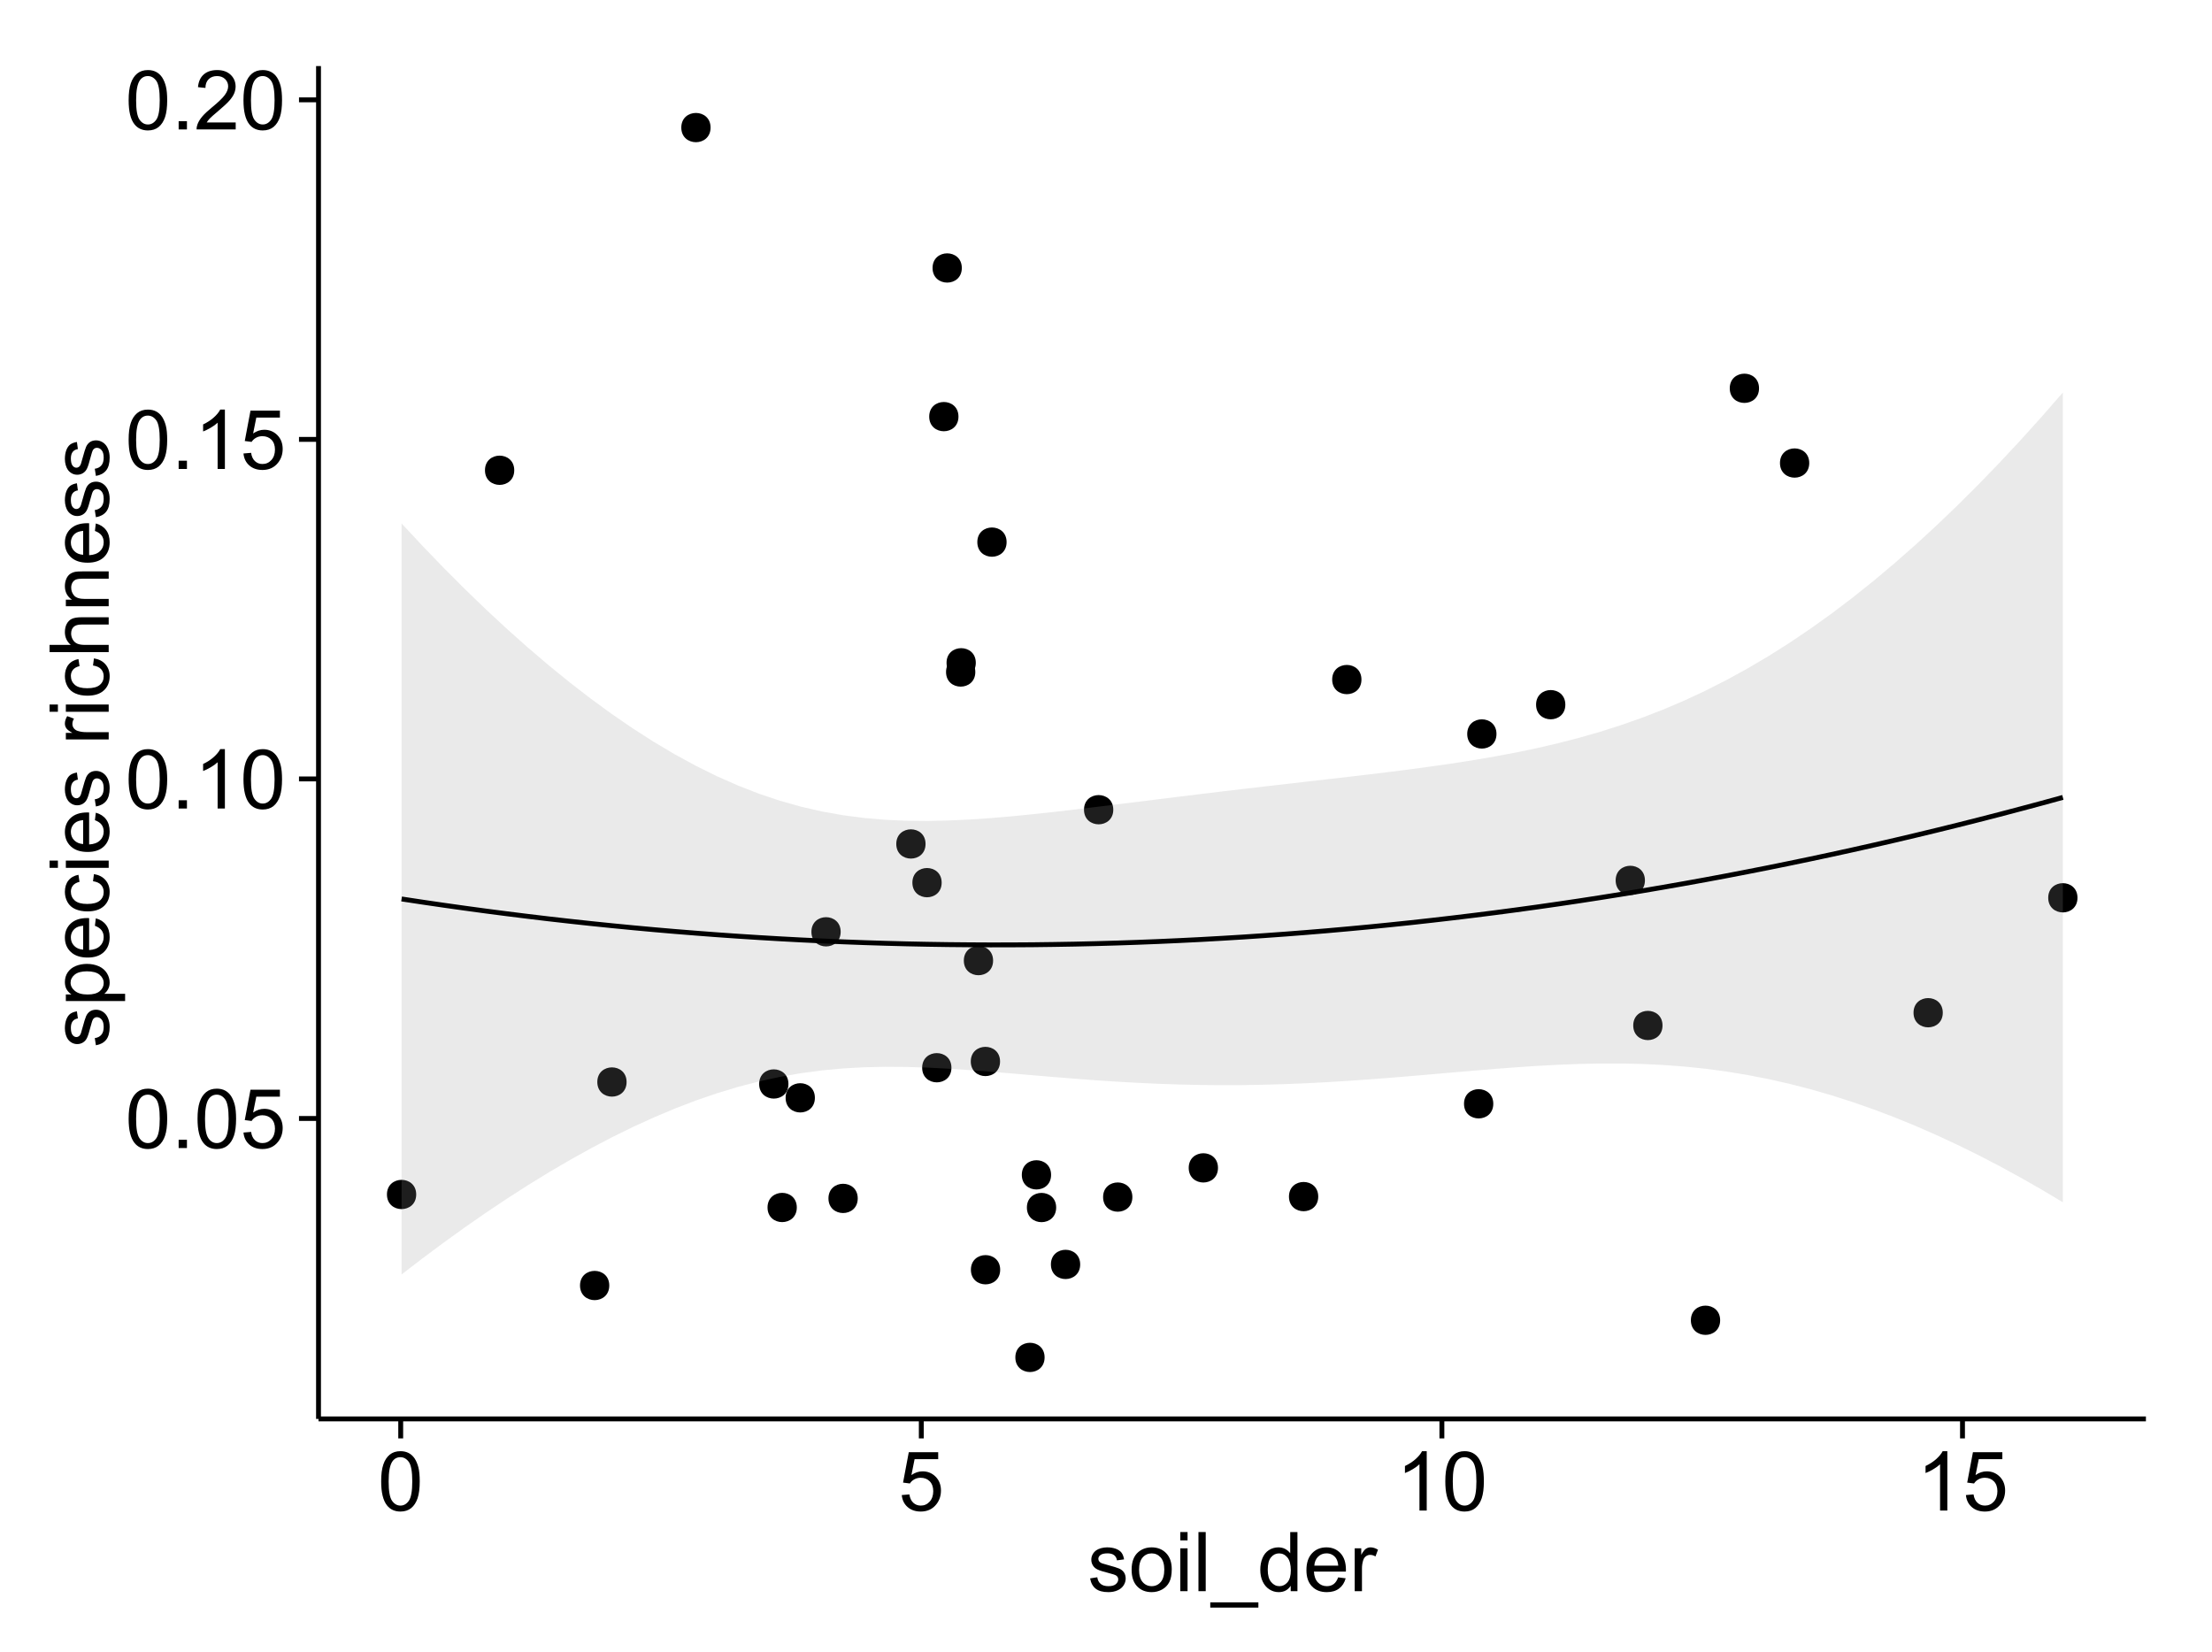 <?xml version="1.0" encoding="UTF-8"?>
<svg xmlns="http://www.w3.org/2000/svg" xmlns:xlink="http://www.w3.org/1999/xlink" width="482pt" height="360pt" viewBox="0 0 482 360" version="1.1">
<defs>
<g>
<symbol overflow="visible" id="glyph0-0">
<path style="stroke:none;" d="M 0.746 -6.355 C 0.742 -7.875 0.898 -9.102 1.215 -10.031 C 1.527 -10.961 1.996 -11.676 2.613 -12.18 C 3.23 -12.684 4.008 -12.938 4.949 -12.938 C 5.637 -12.938 6.242 -12.797 6.766 -12.52 C 7.285 -12.238 7.715 -11.836 8.059 -11.316 C 8.395 -10.789 8.664 -10.152 8.859 -9.398 C 9.051 -8.645 9.145 -7.629 9.148 -6.355 C 9.145 -4.84 8.992 -3.617 8.684 -2.691 C 8.371 -1.762 7.906 -1.047 7.289 -0.539 C 6.672 -0.035 5.891 0.215 4.949 0.219 C 3.703 0.215 2.727 -0.227 2.023 -1.117 C 1.168 -2.188 0.742 -3.934 0.746 -6.355 Z M 2.375 -6.355 C 2.371 -4.234 2.621 -2.824 3.117 -2.129 C 3.609 -1.426 4.219 -1.078 4.949 -1.082 C 5.672 -1.078 6.281 -1.43 6.781 -2.137 C 7.273 -2.836 7.523 -4.242 7.523 -6.355 C 7.523 -8.473 7.273 -9.883 6.781 -10.582 C 6.281 -11.277 5.664 -11.625 4.93 -11.629 C 4.199 -11.625 3.621 -11.316 3.191 -10.703 C 2.645 -9.918 2.371 -8.469 2.375 -6.355 Z M 2.375 -6.355 "/>
</symbol>
<symbol overflow="visible" id="glyph0-1">
<path style="stroke:none;" d="M 1.633 0 L 1.633 -1.801 L 3.438 -1.801 L 3.438 0 Z M 1.633 0 "/>
</symbol>
<symbol overflow="visible" id="glyph0-2">
<path style="stroke:none;" d="M 0.746 -3.375 L 2.406 -3.516 C 2.527 -2.707 2.812 -2.098 3.266 -1.691 C 3.711 -1.281 4.254 -1.078 4.887 -1.082 C 5.648 -1.078 6.293 -1.363 6.82 -1.941 C 7.344 -2.512 7.605 -3.273 7.609 -4.227 C 7.605 -5.125 7.352 -5.84 6.848 -6.363 C 6.34 -6.883 5.676 -7.141 4.859 -7.145 C 4.344 -7.141 3.887 -7.027 3.48 -6.797 C 3.07 -6.566 2.746 -6.266 2.516 -5.898 L 1.027 -6.09 L 2.277 -12.711 L 8.684 -12.711 L 8.684 -11.195 L 3.543 -11.195 L 2.848 -7.734 C 3.621 -8.273 4.43 -8.543 5.281 -8.543 C 6.402 -8.543 7.352 -8.152 8.129 -7.371 C 8.898 -6.59 9.285 -5.586 9.289 -4.367 C 9.285 -3.195 8.945 -2.188 8.27 -1.344 C 7.441 -0.301 6.316 0.215 4.887 0.219 C 3.715 0.215 2.758 -0.109 2.016 -0.766 C 1.273 -1.418 0.848 -2.289 0.746 -3.375 Z M 0.746 -3.375 "/>
</symbol>
<symbol overflow="visible" id="glyph0-3">
<path style="stroke:none;" d="M 6.707 0 L 5.125 0 L 5.125 -10.082 C 4.742 -9.715 4.242 -9.352 3.625 -8.988 C 3.004 -8.625 2.449 -8.352 1.961 -8.172 L 1.961 -9.703 C 2.844 -10.117 3.617 -10.621 4.281 -11.215 C 4.941 -11.805 5.41 -12.379 5.688 -12.938 L 6.707 -12.938 Z M 6.707 0 "/>
</symbol>
<symbol overflow="visible" id="glyph0-4">
<path style="stroke:none;" d="M 9.062 -1.52 L 9.062 0 L 0.547 0 C 0.531 -0.379 0.594 -0.742 0.73 -1.098 C 0.945 -1.676 1.293 -2.25 1.77 -2.812 C 2.246 -3.375 2.934 -4.023 3.84 -4.766 C 5.238 -5.906 6.188 -6.816 6.68 -7.492 C 7.172 -8.16 7.418 -8.793 7.418 -9.395 C 7.418 -10.02 7.191 -10.551 6.746 -10.98 C 6.293 -11.41 5.711 -11.625 4.992 -11.629 C 4.23 -11.625 3.621 -11.395 3.164 -10.941 C 2.703 -10.48 2.469 -9.848 2.469 -9.043 L 0.844 -9.211 C 0.953 -10.422 1.371 -11.344 2.102 -11.984 C 2.824 -12.617 3.801 -12.938 5.027 -12.938 C 6.262 -12.938 7.238 -12.594 7.961 -11.91 C 8.68 -11.223 9.039 -10.371 9.043 -9.359 C 9.039 -8.84 8.934 -8.336 8.727 -7.84 C 8.512 -7.34 8.164 -6.812 7.676 -6.266 C 7.188 -5.711 6.375 -4.957 5.238 -4 C 4.285 -3.199 3.676 -2.66 3.41 -2.379 C 3.141 -2.094 2.918 -1.805 2.742 -1.52 Z M 9.062 -1.52 "/>
</symbol>
<symbol overflow="visible" id="glyph0-5">
<path style="stroke:none;" d="M 0.555 -2.785 L 2.117 -3.031 C 2.203 -2.402 2.449 -1.922 2.852 -1.59 C 3.25 -1.254 3.812 -1.09 4.535 -1.09 C 5.262 -1.09 5.801 -1.234 6.152 -1.531 C 6.504 -1.824 6.68 -2.172 6.68 -2.574 C 6.68 -2.926 6.523 -3.207 6.215 -3.418 C 5.996 -3.555 5.457 -3.734 4.598 -3.953 C 3.434 -4.246 2.629 -4.5 2.184 -4.715 C 1.734 -4.926 1.395 -5.223 1.164 -5.602 C 0.93 -5.98 0.812 -6.398 0.816 -6.855 C 0.812 -7.27 0.91 -7.652 1.102 -8.012 C 1.293 -8.363 1.551 -8.66 1.883 -8.895 C 2.125 -9.074 2.461 -9.227 2.887 -9.355 C 3.309 -9.48 3.766 -9.543 4.254 -9.547 C 4.984 -9.543 5.625 -9.438 6.184 -9.23 C 6.734 -9.016 7.145 -8.73 7.41 -8.371 C 7.672 -8.008 7.852 -7.527 7.953 -6.926 L 6.406 -6.715 C 6.332 -7.195 6.129 -7.57 5.793 -7.84 C 5.453 -8.105 4.977 -8.238 4.367 -8.242 C 3.637 -8.238 3.121 -8.117 2.812 -7.883 C 2.5 -7.641 2.344 -7.359 2.348 -7.039 C 2.344 -6.832 2.406 -6.648 2.539 -6.484 C 2.664 -6.312 2.867 -6.172 3.148 -6.062 C 3.301 -6.004 3.766 -5.871 4.543 -5.66 C 5.66 -5.359 6.441 -5.113 6.887 -4.926 C 7.324 -4.734 7.672 -4.457 7.926 -4.094 C 8.176 -3.73 8.301 -3.281 8.305 -2.742 C 8.301 -2.215 8.148 -1.719 7.844 -1.254 C 7.535 -0.785 7.09 -0.422 6.512 -0.172 C 5.926 0.086 5.27 0.211 4.543 0.211 C 3.328 0.211 2.406 -0.039 1.77 -0.543 C 1.133 -1.047 0.727 -1.793 0.555 -2.785 Z M 0.555 -2.785 "/>
</symbol>
<symbol overflow="visible" id="glyph0-6">
<path style="stroke:none;" d="M 0.598 -4.668 C 0.598 -6.391 1.078 -7.672 2.039 -8.508 C 2.84 -9.199 3.816 -9.543 4.977 -9.547 C 6.254 -9.543 7.305 -9.125 8.121 -8.285 C 8.934 -7.441 9.34 -6.277 9.344 -4.797 C 9.34 -3.594 9.16 -2.648 8.801 -1.961 C 8.441 -1.27 7.914 -0.734 7.227 -0.359 C 6.535 0.023 5.785 0.211 4.977 0.211 C 3.664 0.211 2.609 -0.207 1.805 -1.047 C 1 -1.883 0.598 -3.09 0.598 -4.668 Z M 2.223 -4.668 C 2.219 -3.469 2.48 -2.574 3.004 -1.98 C 3.523 -1.387 4.18 -1.09 4.977 -1.09 C 5.758 -1.09 6.41 -1.387 6.934 -1.984 C 7.453 -2.582 7.715 -3.492 7.719 -4.719 C 7.715 -5.871 7.453 -6.746 6.93 -7.344 C 6.402 -7.934 5.75 -8.23 4.977 -8.234 C 4.18 -8.23 3.523 -7.938 3.004 -7.348 C 2.48 -6.754 2.219 -5.859 2.223 -4.668 Z M 2.223 -4.668 "/>
</symbol>
<symbol overflow="visible" id="glyph0-7">
<path style="stroke:none;" d="M 1.195 -11.066 L 1.195 -12.883 L 2.777 -12.883 L 2.777 -11.066 Z M 1.195 0 L 1.195 -9.336 L 2.777 -9.336 L 2.777 0 Z M 1.195 0 "/>
</symbol>
<symbol overflow="visible" id="glyph0-8">
<path style="stroke:none;" d="M 1.152 0 L 1.152 -12.883 L 2.734 -12.883 L 2.734 0 Z M 1.152 0 "/>
</symbol>
<symbol overflow="visible" id="glyph0-9">
<path style="stroke:none;" d="M -0.273 3.578 L -0.273 2.434 L 10.211 2.434 L 10.211 3.578 Z M -0.273 3.578 "/>
</symbol>
<symbol overflow="visible" id="glyph0-10">
<path style="stroke:none;" d="M 7.242 0 L 7.242 -1.18 C 6.648 -0.25 5.777 0.211 4.633 0.211 C 3.887 0.211 3.203 0.008 2.578 -0.402 C 1.953 -0.812 1.469 -1.387 1.129 -2.121 C 0.785 -2.855 0.613 -3.699 0.617 -4.656 C 0.613 -5.586 0.77 -6.43 1.082 -7.191 C 1.391 -7.949 1.855 -8.531 2.477 -8.938 C 3.098 -9.34 3.793 -9.543 4.562 -9.547 C 5.121 -9.543 5.621 -9.426 6.062 -9.188 C 6.5 -8.949 6.859 -8.641 7.137 -8.262 L 7.137 -12.883 L 8.711 -12.883 L 8.711 0 Z M 2.242 -4.656 C 2.238 -3.461 2.488 -2.566 2.996 -1.977 C 3.496 -1.383 4.094 -1.09 4.781 -1.09 C 5.473 -1.09 6.059 -1.371 6.543 -1.938 C 7.023 -2.5 7.266 -3.363 7.27 -4.527 C 7.266 -5.801 7.02 -6.738 6.531 -7.336 C 6.035 -7.934 5.43 -8.23 4.711 -8.234 C 4.008 -8.23 3.418 -7.945 2.949 -7.371 C 2.473 -6.797 2.238 -5.891 2.242 -4.656 Z M 2.242 -4.656 "/>
</symbol>
<symbol overflow="visible" id="glyph0-11">
<path style="stroke:none;" d="M 7.578 -3.008 L 9.211 -2.805 C 8.953 -1.848 8.473 -1.105 7.777 -0.578 C 7.078 -0.051 6.188 0.211 5.105 0.211 C 3.738 0.211 2.656 -0.207 1.859 -1.051 C 1.055 -1.887 0.656 -3.066 0.66 -4.586 C 0.656 -6.156 1.059 -7.375 1.871 -8.246 C 2.676 -9.109 3.727 -9.543 5.02 -9.547 C 6.266 -9.543 7.285 -9.117 8.078 -8.27 C 8.867 -7.418 9.262 -6.223 9.266 -4.684 C 9.262 -4.586 9.258 -4.445 9.254 -4.262 L 2.293 -4.262 C 2.348 -3.234 2.641 -2.449 3.164 -1.906 C 3.684 -1.359 4.332 -1.09 5.117 -1.09 C 5.691 -1.09 6.188 -1.242 6.598 -1.547 C 7.008 -1.852 7.332 -2.336 7.578 -3.008 Z M 2.383 -5.562 L 7.594 -5.562 C 7.523 -6.344 7.324 -6.934 6.996 -7.328 C 6.492 -7.934 5.836 -8.238 5.035 -8.242 C 4.305 -8.238 3.695 -7.996 3.203 -7.512 C 2.707 -7.027 2.434 -6.375 2.383 -5.562 Z M 2.383 -5.562 "/>
</symbol>
<symbol overflow="visible" id="glyph0-12">
<path style="stroke:none;" d="M 1.168 0 L 1.168 -9.336 L 2.594 -9.336 L 2.594 -7.918 C 2.953 -8.578 3.289 -9.016 3.598 -9.23 C 3.906 -9.438 4.242 -9.543 4.613 -9.547 C 5.145 -9.543 5.688 -9.375 6.242 -9.035 L 5.695 -7.566 C 5.309 -7.793 4.922 -7.91 4.535 -7.91 C 4.188 -7.91 3.875 -7.805 3.602 -7.598 C 3.324 -7.387 3.129 -7.098 3.016 -6.734 C 2.836 -6.168 2.746 -5.555 2.75 -4.887 L 2.75 0 Z M 1.168 0 "/>
</symbol>
<symbol overflow="visible" id="glyph1-0">
<path style="stroke:none;" d="M -2.785 -0.555 L -3.031 -2.117 C -2.402 -2.203 -1.922 -2.449 -1.59 -2.852 C -1.254 -3.25 -1.09 -3.812 -1.09 -4.535 C -1.09 -5.262 -1.234 -5.801 -1.531 -6.152 C -1.824 -6.504 -2.172 -6.68 -2.574 -6.68 C -2.926 -6.68 -3.207 -6.523 -3.418 -6.215 C -3.555 -5.996 -3.734 -5.457 -3.953 -4.598 C -4.246 -3.434 -4.5 -2.629 -4.715 -2.184 C -4.926 -1.734 -5.223 -1.395 -5.602 -1.164 C -5.98 -0.93 -6.398 -0.812 -6.855 -0.816 C -7.27 -0.812 -7.652 -0.91 -8.012 -1.102 C -8.363 -1.293 -8.66 -1.551 -8.895 -1.883 C -9.074 -2.125 -9.227 -2.461 -9.355 -2.887 C -9.48 -3.309 -9.543 -3.766 -9.547 -4.254 C -9.543 -4.984 -9.438 -5.625 -9.23 -6.184 C -9.016 -6.734 -8.73 -7.145 -8.371 -7.41 C -8.008 -7.672 -7.527 -7.852 -6.926 -7.953 L -6.715 -6.406 C -7.195 -6.332 -7.57 -6.129 -7.84 -5.797 C -8.105 -5.457 -8.238 -4.98 -8.242 -4.367 C -8.238 -3.637 -8.117 -3.121 -7.883 -2.812 C -7.641 -2.5 -7.359 -2.344 -7.039 -2.348 C -6.832 -2.344 -6.648 -2.406 -6.484 -2.539 C -6.312 -2.664 -6.172 -2.867 -6.062 -3.148 C -6.004 -3.301 -5.871 -3.766 -5.66 -4.543 C -5.359 -5.66 -5.113 -6.441 -4.926 -6.887 C -4.734 -7.324 -4.457 -7.672 -4.094 -7.926 C -3.73 -8.176 -3.281 -8.301 -2.742 -8.305 C -2.211 -8.301 -1.711 -8.148 -1.25 -7.844 C -0.781 -7.535 -0.422 -7.09 -0.172 -6.512 C 0.086 -5.926 0.211 -5.27 0.211 -4.543 C 0.211 -3.328 -0.039 -2.406 -0.543 -1.77 C -1.047 -1.133 -1.793 -0.727 -2.785 -0.555 Z M -2.785 -0.555 "/>
</symbol>
<symbol overflow="visible" id="glyph1-1">
<path style="stroke:none;" d="M 3.578 -1.188 L -9.336 -1.188 L -9.336 -2.629 L -8.121 -2.629 C -8.594 -2.965 -8.949 -3.348 -9.188 -3.777 C -9.426 -4.203 -9.543 -4.723 -9.547 -5.336 C -9.543 -6.129 -9.34 -6.832 -8.93 -7.445 C -8.516 -8.051 -7.934 -8.512 -7.191 -8.824 C -6.441 -9.133 -5.625 -9.285 -4.738 -9.289 C -3.781 -9.285 -2.922 -9.113 -2.156 -8.773 C -1.391 -8.43 -0.805 -7.934 -0.398 -7.281 C 0.008 -6.625 0.211 -5.938 0.211 -5.219 C 0.211 -4.691 0.102 -4.219 -0.121 -3.801 C -0.344 -3.379 -0.625 -3.035 -0.965 -2.77 L 3.578 -2.77 Z M -4.613 -2.621 C -3.41 -2.613 -2.523 -2.855 -1.949 -3.348 C -1.375 -3.832 -1.09 -4.422 -1.09 -5.117 C -1.09 -5.816 -1.387 -6.418 -1.98 -6.922 C -2.574 -7.418 -3.496 -7.668 -4.746 -7.672 C -5.934 -7.668 -6.824 -7.426 -7.418 -6.938 C -8.008 -6.449 -8.301 -5.863 -8.305 -5.188 C -8.301 -4.508 -7.988 -3.914 -7.359 -3.398 C -6.727 -2.879 -5.809 -2.617 -4.613 -2.621 Z M -4.613 -2.621 "/>
</symbol>
<symbol overflow="visible" id="glyph1-2">
<path style="stroke:none;" d="M -3.004 -7.578 L -2.805 -9.211 C -1.848 -8.953 -1.105 -8.473 -0.578 -7.777 C -0.051 -7.078 0.211 -6.188 0.211 -5.105 C 0.211 -3.738 -0.207 -2.656 -1.051 -1.859 C -1.887 -1.055 -3.066 -0.656 -4.586 -0.66 C -6.156 -0.656 -7.375 -1.059 -8.246 -1.871 C -9.109 -2.676 -9.543 -3.727 -9.547 -5.02 C -9.543 -6.266 -9.117 -7.285 -8.27 -8.078 C -7.418 -8.867 -6.223 -9.262 -4.684 -9.266 C -4.586 -9.262 -4.445 -9.258 -4.262 -9.254 L -4.262 -2.293 C -3.234 -2.348 -2.449 -2.641 -1.906 -3.164 C -1.359 -3.684 -1.09 -4.332 -1.09 -5.117 C -1.09 -5.691 -1.242 -6.188 -1.547 -6.598 C -1.852 -7.008 -2.336 -7.332 -3.004 -7.578 Z M -5.562 -2.383 L -5.562 -7.594 C -6.344 -7.523 -6.934 -7.324 -7.328 -6.996 C -7.934 -6.492 -8.238 -5.836 -8.242 -5.035 C -8.238 -4.305 -7.996 -3.695 -7.512 -3.203 C -7.027 -2.707 -6.375 -2.434 -5.562 -2.383 Z M -5.562 -2.383 "/>
</symbol>
<symbol overflow="visible" id="glyph1-3">
<path style="stroke:none;" d="M -3.418 -7.277 L -3.215 -8.832 C -2.141 -8.66 -1.301 -8.227 -0.699 -7.527 C -0.09 -6.824 0.211 -5.965 0.211 -4.949 C 0.211 -3.668 -0.203 -2.641 -1.039 -1.867 C -1.871 -1.09 -3.07 -0.703 -4.633 -0.703 C -5.637 -0.703 -6.52 -0.867 -7.277 -1.203 C -8.031 -1.535 -8.598 -2.047 -8.977 -2.73 C -9.355 -3.41 -9.543 -4.152 -9.547 -4.957 C -9.543 -5.969 -9.289 -6.797 -8.777 -7.441 C -8.262 -8.086 -7.531 -8.5 -6.59 -8.684 L -6.355 -7.145 C -6.98 -6.996 -7.453 -6.738 -7.77 -6.367 C -8.082 -5.992 -8.238 -5.543 -8.242 -5.02 C -8.238 -4.219 -7.953 -3.57 -7.387 -3.074 C -6.812 -2.574 -5.91 -2.324 -4.676 -2.328 C -3.422 -2.324 -2.508 -2.566 -1.941 -3.047 C -1.371 -3.527 -1.09 -4.152 -1.09 -4.93 C -1.09 -5.547 -1.277 -6.066 -1.66 -6.484 C -2.035 -6.898 -2.621 -7.164 -3.418 -7.277 Z M -3.418 -7.277 "/>
</symbol>
<symbol overflow="visible" id="glyph1-4">
<path style="stroke:none;" d="M -11.066 -1.195 L -12.883 -1.195 L -12.883 -2.777 L -11.066 -2.777 Z M 0 -1.195 L -9.336 -1.195 L -9.336 -2.777 L 0 -2.777 Z M 0 -1.195 "/>
</symbol>
<symbol overflow="visible" id="glyph1-5">
<path style="stroke:none;" d=""/>
</symbol>
<symbol overflow="visible" id="glyph1-6">
<path style="stroke:none;" d="M 0 -1.168 L -9.336 -1.168 L -9.336 -2.594 L -7.918 -2.594 C -8.578 -2.953 -9.016 -3.289 -9.23 -3.598 C -9.438 -3.906 -9.543 -4.242 -9.547 -4.613 C -9.543 -5.145 -9.375 -5.688 -9.035 -6.242 L -7.566 -5.695 C -7.793 -5.309 -7.91 -4.922 -7.91 -4.535 C -7.91 -4.188 -7.805 -3.875 -7.598 -3.602 C -7.387 -3.324 -7.098 -3.129 -6.734 -3.016 C -6.168 -2.836 -5.555 -2.746 -4.887 -2.75 L 0 -2.75 Z M 0 -1.168 "/>
</symbol>
<symbol overflow="visible" id="glyph1-7">
<path style="stroke:none;" d="M 0 -1.188 L -12.883 -1.188 L -12.883 -2.77 L -8.262 -2.77 C -9.117 -3.504 -9.543 -4.434 -9.547 -5.562 C -9.543 -6.25 -9.406 -6.852 -9.137 -7.363 C -8.859 -7.871 -8.484 -8.234 -8.004 -8.457 C -7.523 -8.676 -6.824 -8.789 -5.914 -8.789 L 0 -8.789 L 0 -7.207 L -5.914 -7.207 C -6.703 -7.207 -7.281 -7.035 -7.641 -6.691 C -8 -6.348 -8.18 -5.863 -8.184 -5.238 C -8.18 -4.77 -8.059 -4.328 -7.816 -3.914 C -7.574 -3.5 -7.242 -3.203 -6.828 -3.031 C -6.406 -2.852 -5.832 -2.766 -5.105 -2.77 L 0 -2.77 Z M 0 -1.188 "/>
</symbol>
<symbol overflow="visible" id="glyph1-8">
<path style="stroke:none;" d="M 0 -1.188 L -9.336 -1.188 L -9.336 -2.609 L -8.008 -2.609 C -9.031 -3.293 -9.543 -4.285 -9.547 -5.582 C -9.543 -6.141 -9.441 -6.656 -9.242 -7.133 C -9.035 -7.602 -8.77 -7.957 -8.445 -8.191 C -8.113 -8.426 -7.727 -8.59 -7.277 -8.684 C -6.98 -8.742 -6.465 -8.77 -5.738 -8.773 L 0 -8.773 L 0 -7.188 L -5.68 -7.188 C -6.32 -7.184 -6.801 -7.121 -7.121 -7.004 C -7.438 -6.879 -7.695 -6.66 -7.887 -6.348 C -8.074 -6.031 -8.168 -5.664 -8.172 -5.246 C -8.168 -4.57 -7.953 -3.992 -7.531 -3.504 C -7.102 -3.012 -6.293 -2.766 -5.098 -2.77 L 0 -2.77 Z M 0 -1.188 "/>
</symbol>
</g>
<clipPath id="clip1">
  <path d="M 69.406 14.398 L 468.602 14.398 L 468.602 310.164 L 69.406 310.164 Z M 69.406 14.398 "/>
</clipPath>
</defs>
<g id="surface3096">
<rect x="0" y="0" width="482" height="360" style="fill:rgb(100%,100%,100%);fill-opacity:1;stroke:none;"/>
<rect x="0" y="0" width="482" height="360" style="fill:rgb(100%,100%,100%);fill-opacity:1;stroke:none;"/>
<path style="fill:none;stroke-width:1.063;stroke-linecap:round;stroke-linejoin:round;stroke:rgb(100%,100%,100%);stroke-opacity:1;stroke-miterlimit:10;" d="M 0 360 L 482 360 L 482 0 L 0 0 Z M 0 360 "/>
<g clip-path="url(#clip1)" clip-rule="nonzero">
<path style=" stroke:none;fill-rule:nonzero;fill:rgb(100%,100%,100%);fill-opacity:1;" d="M 69.406 309.168 L 467.602 309.168 L 467.602 14.402 L 69.406 14.402 Z M 69.406 309.168 "/>
<path style=" stroke:none;fill-rule:nonzero;fill:rgb(0%,0%,0%);fill-opacity:1;" d="M 451.625 195.621 C 451.625 198.457 447.375 198.457 447.375 195.621 C 447.375 192.789 451.625 192.789 451.625 195.621 "/>
<path style=" stroke:none;fill-rule:nonzero;fill:rgb(0%,0%,0%);fill-opacity:1;" d="M 170.734 236.188 C 170.734 239.023 166.484 239.023 166.484 236.188 C 166.484 233.355 170.734 233.355 170.734 236.188 "/>
<path style=" stroke:none;fill-rule:nonzero;fill:rgb(0%,0%,0%);fill-opacity:1;" d="M 185.84 261.121 C 185.84 263.957 181.586 263.957 181.586 261.121 C 181.586 258.289 185.84 258.289 185.84 261.121 "/>
<path style=" stroke:none;fill-rule:nonzero;fill:rgb(0%,0%,0%);fill-opacity:1;" d="M 204.129 192.324 C 204.129 195.156 199.875 195.156 199.875 192.324 C 199.875 189.488 204.129 189.488 204.129 192.324 "/>
<path style=" stroke:none;fill-rule:nonzero;fill:rgb(0%,0%,0%);fill-opacity:1;" d="M 207.789 90.777 C 207.789 93.613 203.539 93.613 203.539 90.777 C 203.539 87.941 207.789 87.941 207.789 90.777 "/>
<path style=" stroke:none;fill-rule:nonzero;fill:rgb(0%,0%,0%);fill-opacity:1;" d="M 324.328 240.508 C 324.328 243.344 320.078 243.344 320.078 240.508 C 320.078 237.676 324.328 237.676 324.328 240.508 "/>
<path style=" stroke:none;fill-rule:nonzero;fill:rgb(0%,0%,0%);fill-opacity:1;" d="M 182.121 203.035 C 182.121 205.867 177.871 205.867 177.871 203.035 C 177.871 200.199 182.121 200.199 182.121 203.035 "/>
<path style=" stroke:none;fill-rule:nonzero;fill:rgb(0%,0%,0%);fill-opacity:1;" d="M 200.613 183.891 C 200.613 186.727 196.363 186.727 196.363 183.891 C 196.363 181.055 200.613 181.055 200.613 183.891 "/>
<path style=" stroke:none;fill-rule:nonzero;fill:rgb(0%,0%,0%);fill-opacity:1;" d="M 229.078 263.113 C 229.078 265.945 224.824 265.945 224.824 263.113 C 224.824 260.277 229.078 260.277 229.078 263.113 "/>
<path style=" stroke:none;fill-rule:nonzero;fill:rgb(0%,0%,0%);fill-opacity:1;" d="M 206.254 232.652 C 206.254 235.484 202.004 235.484 202.004 232.652 C 202.004 229.816 206.254 229.816 206.254 232.652 "/>
<path style=" stroke:none;fill-rule:nonzero;fill:rgb(0%,0%,0%);fill-opacity:1;" d="M 295.602 148.07 C 295.602 150.906 291.348 150.906 291.348 148.07 C 291.348 145.234 295.602 145.234 295.602 148.07 "/>
<path style=" stroke:none;fill-rule:nonzero;fill:rgb(0%,0%,0%);fill-opacity:1;" d="M 357.371 191.828 C 357.371 194.664 353.117 194.664 353.117 191.828 C 353.117 188.996 357.371 188.996 357.371 191.828 "/>
<path style=" stroke:none;fill-rule:nonzero;fill:rgb(0%,0%,0%);fill-opacity:1;" d="M 218.277 118.121 C 218.277 120.957 214.027 120.957 214.027 118.121 C 214.027 115.285 218.277 115.285 218.277 118.121 "/>
<path style=" stroke:none;fill-rule:nonzero;fill:rgb(0%,0%,0%);fill-opacity:1;" d="M 382.234 84.609 C 382.234 87.441 377.984 87.441 377.984 84.609 C 377.984 81.773 382.234 81.773 382.234 84.609 "/>
<path style=" stroke:none;fill-rule:nonzero;fill:rgb(0%,0%,0%);fill-opacity:1;" d="M 393.172 100.891 C 393.172 103.727 388.922 103.727 388.922 100.891 C 388.922 98.055 393.172 98.055 393.172 100.891 "/>
<path style=" stroke:none;fill-rule:nonzero;fill:rgb(0%,0%,0%);fill-opacity:1;" d="M 89.629 260.266 C 89.629 263.102 85.379 263.102 85.379 260.266 C 85.379 257.434 89.629 257.434 89.629 260.266 "/>
<path style=" stroke:none;fill-rule:nonzero;fill:rgb(0%,0%,0%);fill-opacity:1;" d="M 264.336 254.469 C 264.336 257.305 260.086 257.305 260.086 254.469 C 260.086 251.633 264.336 251.633 264.336 254.469 "/>
<path style=" stroke:none;fill-rule:nonzero;fill:rgb(0%,0%,0%);fill-opacity:1;" d="M 208.52 58.391 C 208.52 61.227 204.27 61.227 204.27 58.391 C 204.27 55.555 208.52 55.555 208.52 58.391 "/>
<path style=" stroke:none;fill-rule:nonzero;fill:rgb(0%,0%,0%);fill-opacity:1;" d="M 211.461 146.426 C 211.461 149.258 207.207 149.258 207.207 146.426 C 207.207 143.59 211.461 143.59 211.461 146.426 "/>
<path style=" stroke:none;fill-rule:nonzero;fill:rgb(0%,0%,0%);fill-opacity:1;" d="M 135.473 235.758 C 135.473 238.594 131.219 238.594 131.219 235.758 C 131.219 232.926 135.473 232.926 135.473 235.758 "/>
<path style=" stroke:none;fill-rule:nonzero;fill:rgb(0%,0%,0%);fill-opacity:1;" d="M 215.336 209.309 C 215.336 212.141 211.082 212.141 211.082 209.309 C 211.082 206.473 215.336 206.473 215.336 209.309 "/>
<path style=" stroke:none;fill-rule:nonzero;fill:rgb(0%,0%,0%);fill-opacity:1;" d="M 241.523 176.43 C 241.523 179.262 237.27 179.262 237.27 176.43 C 237.27 173.594 241.523 173.594 241.523 176.43 "/>
<path style=" stroke:none;fill-rule:nonzero;fill:rgb(0%,0%,0%);fill-opacity:1;" d="M 373.762 287.676 C 373.762 290.512 369.512 290.512 369.512 287.676 C 369.512 284.84 373.762 284.84 373.762 287.676 "/>
<path style=" stroke:none;fill-rule:nonzero;fill:rgb(0%,0%,0%);fill-opacity:1;" d="M 234.312 275.508 C 234.312 278.34 230.059 278.34 230.059 275.508 C 230.059 272.672 234.312 272.672 234.312 275.508 "/>
<path style=" stroke:none;fill-rule:nonzero;fill:rgb(0%,0%,0%);fill-opacity:1;" d="M 110.992 102.469 C 110.992 105.301 106.738 105.301 106.738 102.469 C 106.738 99.633 110.992 99.633 110.992 102.469 "/>
<path style=" stroke:none;fill-rule:nonzero;fill:rgb(0%,0%,0%);fill-opacity:1;" d="M 153.773 27.797 C 153.773 30.633 149.52 30.633 149.52 27.797 C 149.52 24.965 153.773 24.965 153.773 27.797 "/>
<path style=" stroke:none;fill-rule:nonzero;fill:rgb(0%,0%,0%);fill-opacity:1;" d="M 176.504 239.211 C 176.504 242.047 172.25 242.047 172.25 239.211 C 172.25 236.375 176.504 236.375 176.504 239.211 "/>
<path style=" stroke:none;fill-rule:nonzero;fill:rgb(0%,0%,0%);fill-opacity:1;" d="M 172.562 263.102 C 172.562 265.934 168.309 265.934 168.309 263.102 C 168.309 260.266 172.562 260.266 172.562 263.102 "/>
<path style=" stroke:none;fill-rule:nonzero;fill:rgb(0%,0%,0%);fill-opacity:1;" d="M 227.973 255.992 C 227.973 258.824 223.719 258.824 223.719 255.992 C 223.719 253.156 227.973 253.156 227.973 255.992 "/>
<path style=" stroke:none;fill-rule:nonzero;fill:rgb(0%,0%,0%);fill-opacity:1;" d="M 216.879 276.664 C 216.879 279.5 212.625 279.5 212.625 276.664 C 212.625 273.832 216.879 273.832 216.879 276.664 "/>
<path style=" stroke:none;fill-rule:nonzero;fill:rgb(0%,0%,0%);fill-opacity:1;" d="M 211.566 144.418 C 211.566 147.25 207.316 147.25 207.316 144.418 C 207.316 141.582 211.566 141.582 211.566 144.418 "/>
<path style=" stroke:none;fill-rule:nonzero;fill:rgb(0%,0%,0%);fill-opacity:1;" d="M 422.273 220.664 C 422.273 223.496 418.023 223.496 418.023 220.664 C 418.023 217.828 422.273 217.828 422.273 220.664 "/>
<path style=" stroke:none;fill-rule:nonzero;fill:rgb(0%,0%,0%);fill-opacity:1;" d="M 286.184 260.73 C 286.184 263.562 281.93 263.562 281.93 260.73 C 281.93 257.895 286.184 257.895 286.184 260.73 "/>
<path style=" stroke:none;fill-rule:nonzero;fill:rgb(0%,0%,0%);fill-opacity:1;" d="M 226.559 295.77 C 226.559 298.602 222.309 298.602 222.309 295.77 C 222.309 292.934 226.559 292.934 226.559 295.77 "/>
<path style=" stroke:none;fill-rule:nonzero;fill:rgb(0%,0%,0%);fill-opacity:1;" d="M 340.027 153.543 C 340.027 156.379 335.777 156.379 335.777 153.543 C 335.777 150.711 340.027 150.711 340.027 153.543 "/>
<path style=" stroke:none;fill-rule:nonzero;fill:rgb(0%,0%,0%);fill-opacity:1;" d="M 325.023 159.922 C 325.023 162.758 320.773 162.758 320.773 159.922 C 320.773 157.09 325.023 157.09 325.023 159.922 "/>
<path style=" stroke:none;fill-rule:nonzero;fill:rgb(0%,0%,0%);fill-opacity:1;" d="M 361.203 223.445 C 361.203 226.277 356.949 226.277 356.949 223.445 C 356.949 220.609 361.203 220.609 361.203 223.445 "/>
<path style=" stroke:none;fill-rule:nonzero;fill:rgb(0%,0%,0%);fill-opacity:1;" d="M 216.852 231.285 C 216.852 234.121 212.598 234.121 212.598 231.285 C 212.598 228.453 216.852 228.453 216.852 231.285 "/>
<path style=" stroke:none;fill-rule:nonzero;fill:rgb(0%,0%,0%);fill-opacity:1;" d="M 245.684 260.836 C 245.684 263.668 241.434 263.668 241.434 260.836 C 241.434 258 245.684 258 245.684 260.836 "/>
<path style=" stroke:none;fill-rule:nonzero;fill:rgb(0%,0%,0%);fill-opacity:1;" d="M 131.699 280.102 C 131.699 282.938 127.449 282.938 127.449 280.102 C 127.449 277.27 131.699 277.27 131.699 280.102 "/>
<path style=" stroke:none;fill-rule:nonzero;fill:rgb(0%,0%,0%);fill-opacity:1;" d="M 452.688 195.621 C 452.688 199.875 446.312 199.875 446.312 195.621 C 446.312 191.371 452.688 191.371 452.688 195.621 "/>
<path style=" stroke:none;fill-rule:nonzero;fill:rgb(0%,0%,0%);fill-opacity:1;" d="M 171.801 236.188 C 171.801 240.441 165.422 240.441 165.422 236.188 C 165.422 231.938 171.801 231.938 171.801 236.188 "/>
<path style=" stroke:none;fill-rule:nonzero;fill:rgb(0%,0%,0%);fill-opacity:1;" d="M 186.902 261.121 C 186.902 265.375 180.523 265.375 180.523 261.121 C 180.523 256.871 186.902 256.871 186.902 261.121 "/>
<path style=" stroke:none;fill-rule:nonzero;fill:rgb(0%,0%,0%);fill-opacity:1;" d="M 205.191 192.324 C 205.191 196.574 198.812 196.574 198.812 192.324 C 198.812 188.07 205.191 188.07 205.191 192.324 "/>
<path style=" stroke:none;fill-rule:nonzero;fill:rgb(0%,0%,0%);fill-opacity:1;" d="M 208.852 90.777 C 208.852 95.031 202.477 95.031 202.477 90.777 C 202.477 86.527 208.852 86.527 208.852 90.777 "/>
<path style=" stroke:none;fill-rule:nonzero;fill:rgb(0%,0%,0%);fill-opacity:1;" d="M 325.391 240.508 C 325.391 244.762 319.012 244.762 319.012 240.508 C 319.012 236.258 325.391 236.258 325.391 240.508 "/>
<path style=" stroke:none;fill-rule:nonzero;fill:rgb(0%,0%,0%);fill-opacity:1;" d="M 183.184 203.035 C 183.184 207.285 176.809 207.285 176.809 203.035 C 176.809 198.781 183.184 198.781 183.184 203.035 "/>
<path style=" stroke:none;fill-rule:nonzero;fill:rgb(0%,0%,0%);fill-opacity:1;" d="M 201.68 183.891 C 201.68 188.145 195.301 188.145 195.301 183.891 C 195.301 179.641 201.68 179.641 201.68 183.891 "/>
<path style=" stroke:none;fill-rule:nonzero;fill:rgb(0%,0%,0%);fill-opacity:1;" d="M 230.141 263.113 C 230.141 267.363 223.762 267.363 223.762 263.113 C 223.762 258.859 230.141 258.859 230.141 263.113 "/>
<path style=" stroke:none;fill-rule:nonzero;fill:rgb(0%,0%,0%);fill-opacity:1;" d="M 207.32 232.652 C 207.32 236.902 200.941 236.902 200.941 232.652 C 200.941 228.398 207.32 228.398 207.32 232.652 "/>
<path style=" stroke:none;fill-rule:nonzero;fill:rgb(0%,0%,0%);fill-opacity:1;" d="M 296.664 148.07 C 296.664 152.324 290.285 152.324 290.285 148.07 C 290.285 143.82 296.664 143.82 296.664 148.07 "/>
<path style=" stroke:none;fill-rule:nonzero;fill:rgb(0%,0%,0%);fill-opacity:1;" d="M 358.434 191.828 C 358.434 196.082 352.055 196.082 352.055 191.828 C 352.055 187.578 358.434 187.578 358.434 191.828 "/>
<path style=" stroke:none;fill-rule:nonzero;fill:rgb(0%,0%,0%);fill-opacity:1;" d="M 219.34 118.121 C 219.34 122.375 212.961 122.375 212.961 118.121 C 212.961 113.871 219.34 113.871 219.34 118.121 "/>
<path style=" stroke:none;fill-rule:nonzero;fill:rgb(0%,0%,0%);fill-opacity:1;" d="M 383.297 84.609 C 383.297 88.859 376.918 88.859 376.918 84.609 C 376.918 80.355 383.297 80.355 383.297 84.609 "/>
<path style=" stroke:none;fill-rule:nonzero;fill:rgb(0%,0%,0%);fill-opacity:1;" d="M 394.238 100.891 C 394.238 105.141 387.859 105.141 387.859 100.891 C 387.859 96.637 394.238 96.637 394.238 100.891 "/>
<path style=" stroke:none;fill-rule:nonzero;fill:rgb(0%,0%,0%);fill-opacity:1;" d="M 90.691 260.266 C 90.691 264.52 84.316 264.52 84.316 260.266 C 84.316 256.016 90.691 256.016 90.691 260.266 "/>
<path style=" stroke:none;fill-rule:nonzero;fill:rgb(0%,0%,0%);fill-opacity:1;" d="M 265.402 254.469 C 265.402 258.723 259.023 258.723 259.023 254.469 C 259.023 250.219 265.402 250.219 265.402 254.469 "/>
<path style=" stroke:none;fill-rule:nonzero;fill:rgb(0%,0%,0%);fill-opacity:1;" d="M 209.582 58.391 C 209.582 62.641 203.207 62.641 203.207 58.391 C 203.207 54.137 209.582 54.137 209.582 58.391 "/>
<path style=" stroke:none;fill-rule:nonzero;fill:rgb(0%,0%,0%);fill-opacity:1;" d="M 212.523 146.426 C 212.523 150.676 206.145 150.676 206.145 146.426 C 206.145 142.172 212.523 142.172 212.523 146.426 "/>
<path style=" stroke:none;fill-rule:nonzero;fill:rgb(0%,0%,0%);fill-opacity:1;" d="M 136.535 235.758 C 136.535 240.012 130.156 240.012 130.156 235.758 C 130.156 231.508 136.535 231.508 136.535 235.758 "/>
<path style=" stroke:none;fill-rule:nonzero;fill:rgb(0%,0%,0%);fill-opacity:1;" d="M 216.398 209.309 C 216.398 213.559 210.02 213.559 210.02 209.309 C 210.02 205.055 216.398 205.055 216.398 209.309 "/>
<path style=" stroke:none;fill-rule:nonzero;fill:rgb(0%,0%,0%);fill-opacity:1;" d="M 242.586 176.43 C 242.586 180.68 236.207 180.68 236.207 176.43 C 236.207 172.176 242.586 172.176 242.586 176.43 "/>
<path style=" stroke:none;fill-rule:nonzero;fill:rgb(0%,0%,0%);fill-opacity:1;" d="M 374.824 287.676 C 374.824 291.93 368.445 291.93 368.445 287.676 C 368.445 283.422 374.824 283.422 374.824 287.676 "/>
<path style=" stroke:none;fill-rule:nonzero;fill:rgb(0%,0%,0%);fill-opacity:1;" d="M 235.375 275.508 C 235.375 279.758 228.996 279.758 228.996 275.508 C 228.996 271.254 235.375 271.254 235.375 275.508 "/>
<path style=" stroke:none;fill-rule:nonzero;fill:rgb(0%,0%,0%);fill-opacity:1;" d="M 112.055 102.469 C 112.055 106.719 105.676 106.719 105.676 102.469 C 105.676 98.215 112.055 98.215 112.055 102.469 "/>
<path style=" stroke:none;fill-rule:nonzero;fill:rgb(0%,0%,0%);fill-opacity:1;" d="M 154.836 27.797 C 154.836 32.051 148.457 32.051 148.457 27.797 C 148.457 23.547 154.836 23.547 154.836 27.797 "/>
<path style=" stroke:none;fill-rule:nonzero;fill:rgb(0%,0%,0%);fill-opacity:1;" d="M 177.566 239.211 C 177.566 243.461 171.188 243.461 171.188 239.211 C 171.188 234.957 177.566 234.957 177.566 239.211 "/>
<path style=" stroke:none;fill-rule:nonzero;fill:rgb(0%,0%,0%);fill-opacity:1;" d="M 173.625 263.102 C 173.625 267.352 167.246 267.352 167.246 263.102 C 167.246 258.848 173.625 258.848 173.625 263.102 "/>
<path style=" stroke:none;fill-rule:nonzero;fill:rgb(0%,0%,0%);fill-opacity:1;" d="M 229.035 255.992 C 229.035 260.242 222.656 260.242 222.656 255.992 C 222.656 251.738 229.035 251.738 229.035 255.992 "/>
<path style=" stroke:none;fill-rule:nonzero;fill:rgb(0%,0%,0%);fill-opacity:1;" d="M 217.941 276.664 C 217.941 280.918 211.562 280.918 211.562 276.664 C 211.562 272.414 217.941 272.414 217.941 276.664 "/>
<path style=" stroke:none;fill-rule:nonzero;fill:rgb(0%,0%,0%);fill-opacity:1;" d="M 212.629 144.418 C 212.629 148.668 206.254 148.668 206.254 144.418 C 206.254 140.164 212.629 140.164 212.629 144.418 "/>
<path style=" stroke:none;fill-rule:nonzero;fill:rgb(0%,0%,0%);fill-opacity:1;" d="M 423.336 220.664 C 423.336 224.914 416.961 224.914 416.961 220.664 C 416.961 216.41 423.336 216.41 423.336 220.664 "/>
<path style=" stroke:none;fill-rule:nonzero;fill:rgb(0%,0%,0%);fill-opacity:1;" d="M 287.246 260.73 C 287.246 264.98 280.867 264.98 280.867 260.73 C 280.867 256.477 287.246 256.477 287.246 260.73 "/>
<path style=" stroke:none;fill-rule:nonzero;fill:rgb(0%,0%,0%);fill-opacity:1;" d="M 227.621 295.77 C 227.621 300.02 221.246 300.02 221.246 295.77 C 221.246 291.516 227.621 291.516 227.621 295.77 "/>
<path style=" stroke:none;fill-rule:nonzero;fill:rgb(0%,0%,0%);fill-opacity:1;" d="M 341.09 153.543 C 341.09 157.797 334.715 157.797 334.715 153.543 C 334.715 149.293 341.09 149.293 341.09 153.543 "/>
<path style=" stroke:none;fill-rule:nonzero;fill:rgb(0%,0%,0%);fill-opacity:1;" d="M 326.086 159.922 C 326.086 164.176 319.711 164.176 319.711 159.922 C 319.711 155.672 326.086 155.672 326.086 159.922 "/>
<path style=" stroke:none;fill-rule:nonzero;fill:rgb(0%,0%,0%);fill-opacity:1;" d="M 362.266 223.445 C 362.266 227.695 355.887 227.695 355.887 223.445 C 355.887 219.191 362.266 219.191 362.266 223.445 "/>
<path style=" stroke:none;fill-rule:nonzero;fill:rgb(0%,0%,0%);fill-opacity:1;" d="M 217.914 231.285 C 217.914 235.539 211.535 235.539 211.535 231.285 C 211.535 227.035 217.914 227.035 217.914 231.285 "/>
<path style=" stroke:none;fill-rule:nonzero;fill:rgb(0%,0%,0%);fill-opacity:1;" d="M 246.746 260.836 C 246.746 265.086 240.367 265.086 240.367 260.836 C 240.367 256.582 246.746 256.582 246.746 260.836 "/>
<path style=" stroke:none;fill-rule:nonzero;fill:rgb(0%,0%,0%);fill-opacity:1;" d="M 132.762 280.102 C 132.762 284.355 126.387 284.355 126.387 280.102 C 126.387 275.852 132.762 275.852 132.762 280.102 "/>
<path style=" stroke:none;fill-rule:nonzero;fill:rgb(60%,60%,60%);fill-opacity:0.2;" d="M 87.504 114.055 L 92.086 118.965 L 96.668 123.719 L 101.25 128.309 L 105.832 132.734 L 110.414 136.988 L 114.996 141.074 L 119.578 144.98 L 124.164 148.703 L 128.746 152.242 L 133.328 155.586 L 137.91 158.727 L 142.492 161.664 L 147.074 164.383 L 151.656 166.875 L 156.238 169.141 L 160.82 171.164 L 165.402 172.949 L 169.984 174.484 L 174.566 175.773 L 179.148 176.824 L 183.73 177.637 L 188.312 178.234 L 192.895 178.625 L 197.477 178.832 L 202.059 178.879 L 206.641 178.781 L 211.223 178.57 L 215.809 178.258 L 220.391 177.871 L 224.973 177.418 L 229.555 176.922 L 234.137 176.395 L 238.719 175.844 L 243.301 175.281 L 252.465 174.141 L 257.047 173.574 L 261.629 173.016 L 266.211 172.461 L 270.793 171.922 L 275.375 171.387 L 284.539 170.332 L 289.121 169.809 L 293.703 169.281 L 298.285 168.742 L 302.867 168.184 L 307.453 167.602 L 312.035 166.984 L 316.617 166.324 L 321.199 165.605 L 325.781 164.82 L 330.363 163.957 L 334.945 163 L 339.527 161.938 L 344.109 160.758 L 348.691 159.445 L 353.273 157.984 L 357.855 156.371 L 362.438 154.594 L 367.02 152.641 L 371.602 150.504 L 376.184 148.184 L 380.766 145.672 L 385.348 142.969 L 389.93 140.074 L 394.512 136.98 L 399.098 133.699 L 403.68 130.223 L 408.262 126.562 L 412.844 122.711 L 417.426 118.68 L 422.008 114.465 L 426.59 110.074 L 431.172 105.504 L 435.754 100.766 L 440.336 95.852 L 444.918 90.773 L 449.5 85.531 L 449.5 261.965 L 444.918 259.23 L 440.336 256.613 L 435.754 254.109 L 431.172 251.73 L 426.59 249.473 L 422.008 247.344 L 417.426 245.34 L 412.844 243.465 L 408.262 241.727 L 403.68 240.125 L 399.098 238.66 L 394.512 237.336 L 389.93 236.156 L 385.348 235.121 L 380.766 234.227 L 376.184 233.477 L 371.602 232.867 L 367.02 232.391 L 362.438 232.051 L 357.855 231.832 L 353.273 231.727 L 348.691 231.73 L 344.109 231.828 L 339.527 232.004 L 334.945 232.254 L 330.363 232.559 L 325.781 232.902 L 321.199 233.281 L 316.617 233.672 L 312.035 234.074 L 307.453 234.465 L 302.867 234.844 L 298.285 235.195 L 293.703 235.516 L 289.121 235.797 L 284.539 236.035 L 279.957 236.219 L 275.375 236.352 L 270.793 236.43 L 266.211 236.445 L 261.629 236.406 L 257.047 236.305 L 252.465 236.148 L 247.883 235.938 L 243.301 235.68 L 238.719 235.375 L 234.137 235.035 L 229.555 234.668 L 224.973 234.281 L 220.391 233.891 L 215.809 233.512 L 211.223 233.16 L 206.641 232.859 L 202.059 232.621 L 197.477 232.477 L 192.895 232.445 L 188.312 232.547 L 183.73 232.801 L 179.148 233.227 L 174.566 233.836 L 169.984 234.637 L 165.402 235.633 L 160.82 236.824 L 156.238 238.211 L 151.656 239.781 L 147.074 241.539 L 142.492 243.469 L 137.91 245.562 L 133.328 247.812 L 128.746 250.219 L 124.164 252.766 L 119.578 255.449 L 114.996 258.266 L 110.414 261.211 L 105.832 264.277 L 101.25 267.461 L 96.668 270.762 L 92.086 274.172 L 87.504 277.695 Z M 87.504 114.055 "/>
<path style="fill:none;stroke-width:1.063;stroke-linecap:butt;stroke-linejoin:round;stroke:rgb(0%,0%,0%);stroke-opacity:1;stroke-miterlimit:1;" d="M 87.504 195.875 L 92.086 196.57 L 96.668 197.238 L 101.25 197.883 L 105.832 198.504 L 110.414 199.098 L 114.996 199.668 L 119.578 200.215 L 124.164 200.734 L 128.746 201.23 L 133.328 201.699 L 137.91 202.145 L 142.492 202.566 L 147.074 202.961 L 151.656 203.328 L 156.238 203.676 L 160.82 203.996 L 165.402 204.289 L 169.984 204.559 L 174.566 204.805 L 179.148 205.023 L 183.73 205.219 L 188.312 205.391 L 192.895 205.535 L 197.477 205.656 L 202.059 205.75 L 206.641 205.82 L 211.223 205.863 L 215.809 205.887 L 220.391 205.879 L 224.973 205.852 L 229.555 205.793 L 234.137 205.715 L 238.719 205.609 L 243.301 205.48 L 247.883 205.324 L 252.465 205.145 L 257.047 204.938 L 261.629 204.711 L 266.211 204.453 L 270.793 204.176 L 275.375 203.867 L 279.957 203.539 L 284.539 203.184 L 289.121 202.805 L 293.703 202.398 L 298.285 201.969 L 302.867 201.512 L 307.453 201.035 L 312.035 200.527 L 316.617 199.996 L 321.199 199.441 L 325.781 198.863 L 330.363 198.258 L 334.945 197.629 L 339.527 196.973 L 344.109 196.293 L 348.691 195.586 L 353.273 194.855 L 357.855 194.102 L 362.438 193.32 L 367.02 192.516 L 371.602 191.688 L 376.184 190.832 L 380.766 189.949 L 385.348 189.047 L 389.93 188.113 L 394.512 187.16 L 399.098 186.18 L 403.68 185.176 L 408.262 184.145 L 412.844 183.09 L 417.426 182.008 L 422.008 180.902 L 426.59 179.773 L 431.172 178.617 L 435.754 177.438 L 440.336 176.23 L 444.918 175.004 L 449.5 173.746 "/>
</g>
<path style="fill:none;stroke-width:1.063;stroke-linecap:butt;stroke-linejoin:round;stroke:rgb(0%,0%,0%);stroke-opacity:1;stroke-miterlimit:10;" d="M 69.406 309.168 L 69.406 14.398 "/>
<g style="fill:rgb(0%,0%,0%);fill-opacity:1;">
  <use xlink:href="#glyph0-0" x="27.285" y="250.148"/>
  <use xlink:href="#glyph0-1" x="37.296" y="250.148"/>
  <use xlink:href="#glyph0-0" x="42.297" y="250.148"/>
  <use xlink:href="#glyph0-2" x="52.308" y="250.148"/>
</g>
<g style="fill:rgb(0%,0%,0%);fill-opacity:1;">
  <use xlink:href="#glyph0-0" x="27.285" y="176.168"/>
  <use xlink:href="#glyph0-1" x="37.296" y="176.168"/>
  <use xlink:href="#glyph0-3" x="42.297" y="176.168"/>
  <use xlink:href="#glyph0-0" x="52.308" y="176.168"/>
</g>
<g style="fill:rgb(0%,0%,0%);fill-opacity:1;">
  <use xlink:href="#glyph0-0" x="27.285" y="102.184"/>
  <use xlink:href="#glyph0-1" x="37.296" y="102.184"/>
  <use xlink:href="#glyph0-3" x="42.297" y="102.184"/>
  <use xlink:href="#glyph0-2" x="52.308" y="102.184"/>
</g>
<g style="fill:rgb(0%,0%,0%);fill-opacity:1;">
  <use xlink:href="#glyph0-0" x="27.285" y="28.203"/>
  <use xlink:href="#glyph0-1" x="37.296" y="28.203"/>
  <use xlink:href="#glyph0-4" x="42.297" y="28.203"/>
  <use xlink:href="#glyph0-0" x="52.308" y="28.203"/>
</g>
<path style="fill:none;stroke-width:1.063;stroke-linecap:butt;stroke-linejoin:round;stroke:rgb(0%,0%,0%);stroke-opacity:1;stroke-miterlimit:10;" d="M 65.152 243.707 L 69.406 243.707 "/>
<path style="fill:none;stroke-width:1.063;stroke-linecap:butt;stroke-linejoin:round;stroke:rgb(0%,0%,0%);stroke-opacity:1;stroke-miterlimit:10;" d="M 65.152 169.723 L 69.406 169.723 "/>
<path style="fill:none;stroke-width:1.063;stroke-linecap:butt;stroke-linejoin:round;stroke:rgb(0%,0%,0%);stroke-opacity:1;stroke-miterlimit:10;" d="M 65.152 95.742 L 69.406 95.742 "/>
<path style="fill:none;stroke-width:1.063;stroke-linecap:butt;stroke-linejoin:round;stroke:rgb(0%,0%,0%);stroke-opacity:1;stroke-miterlimit:10;" d="M 65.152 21.758 L 69.406 21.758 "/>
<path style="fill:none;stroke-width:1.063;stroke-linecap:butt;stroke-linejoin:round;stroke:rgb(0%,0%,0%);stroke-opacity:1;stroke-miterlimit:10;" d="M 69.406 309.168 L 467.602 309.168 "/>
<path style="fill:none;stroke-width:1.063;stroke-linecap:butt;stroke-linejoin:round;stroke:rgb(0%,0%,0%);stroke-opacity:1;stroke-miterlimit:10;" d="M 87.316 313.418 L 87.316 309.168 "/>
<path style="fill:none;stroke-width:1.063;stroke-linecap:butt;stroke-linejoin:round;stroke:rgb(0%,0%,0%);stroke-opacity:1;stroke-miterlimit:10;" d="M 200.754 313.418 L 200.754 309.168 "/>
<path style="fill:none;stroke-width:1.063;stroke-linecap:butt;stroke-linejoin:round;stroke:rgb(0%,0%,0%);stroke-opacity:1;stroke-miterlimit:10;" d="M 314.191 313.418 L 314.191 309.168 "/>
<path style="fill:none;stroke-width:1.063;stroke-linecap:butt;stroke-linejoin:round;stroke:rgb(0%,0%,0%);stroke-opacity:1;stroke-miterlimit:10;" d="M 427.633 313.418 L 427.633 309.168 "/>
<g style="fill:rgb(0%,0%,0%);fill-opacity:1;">
  <use xlink:href="#glyph0-0" x="82.312" y="329.137"/>
</g>
<g style="fill:rgb(0%,0%,0%);fill-opacity:1;">
  <use xlink:href="#glyph0-2" x="195.75" y="329.137"/>
</g>
<g style="fill:rgb(0%,0%,0%);fill-opacity:1;">
  <use xlink:href="#glyph0-3" x="304.18" y="329.137"/>
  <use xlink:href="#glyph0-0" x="314.19" y="329.137"/>
</g>
<g style="fill:rgb(0%,0%,0%);fill-opacity:1;">
  <use xlink:href="#glyph0-3" x="417.621" y="329.137"/>
  <use xlink:href="#glyph0-2" x="427.632" y="329.137"/>
</g>
<g style="fill:rgb(0%,0%,0%);fill-opacity:1;">
  <use xlink:href="#glyph0-5" x="236.984" y="346.703"/>
  <use xlink:href="#glyph0-6" x="245.984" y="346.703"/>
  <use xlink:href="#glyph0-7" x="255.995" y="346.703"/>
  <use xlink:href="#glyph0-8" x="259.994" y="346.703"/>
  <use xlink:href="#glyph0-9" x="263.993" y="346.703"/>
  <use xlink:href="#glyph0-10" x="274.004" y="346.703"/>
  <use xlink:href="#glyph0-11" x="284.015" y="346.703"/>
  <use xlink:href="#glyph0-12" x="294.025" y="346.703"/>
</g>
<g style="fill:rgb(0%,0%,0%);fill-opacity:1;">
  <use xlink:href="#glyph1-0" x="23.684" y="228.312"/>
  <use xlink:href="#glyph1-1" x="23.684" y="219.312"/>
  <use xlink:href="#glyph1-2" x="23.684" y="209.302"/>
  <use xlink:href="#glyph1-3" x="23.684" y="199.291"/>
  <use xlink:href="#glyph1-4" x="23.684" y="190.291"/>
  <use xlink:href="#glyph1-2" x="23.684" y="186.292"/>
  <use xlink:href="#glyph1-0" x="23.684" y="176.281"/>
  <use xlink:href="#glyph1-5" x="23.684" y="167.281"/>
  <use xlink:href="#glyph1-6" x="23.684" y="162.28"/>
  <use xlink:href="#glyph1-4" x="23.684" y="156.286"/>
  <use xlink:href="#glyph1-3" x="23.684" y="152.287"/>
  <use xlink:href="#glyph1-7" x="23.684" y="143.287"/>
  <use xlink:href="#glyph1-8" x="23.684" y="133.276"/>
  <use xlink:href="#glyph1-2" x="23.684" y="123.266"/>
  <use xlink:href="#glyph1-0" x="23.684" y="113.255"/>
  <use xlink:href="#glyph1-0" x="23.684" y="104.255"/>
</g>
</g>
</svg>
